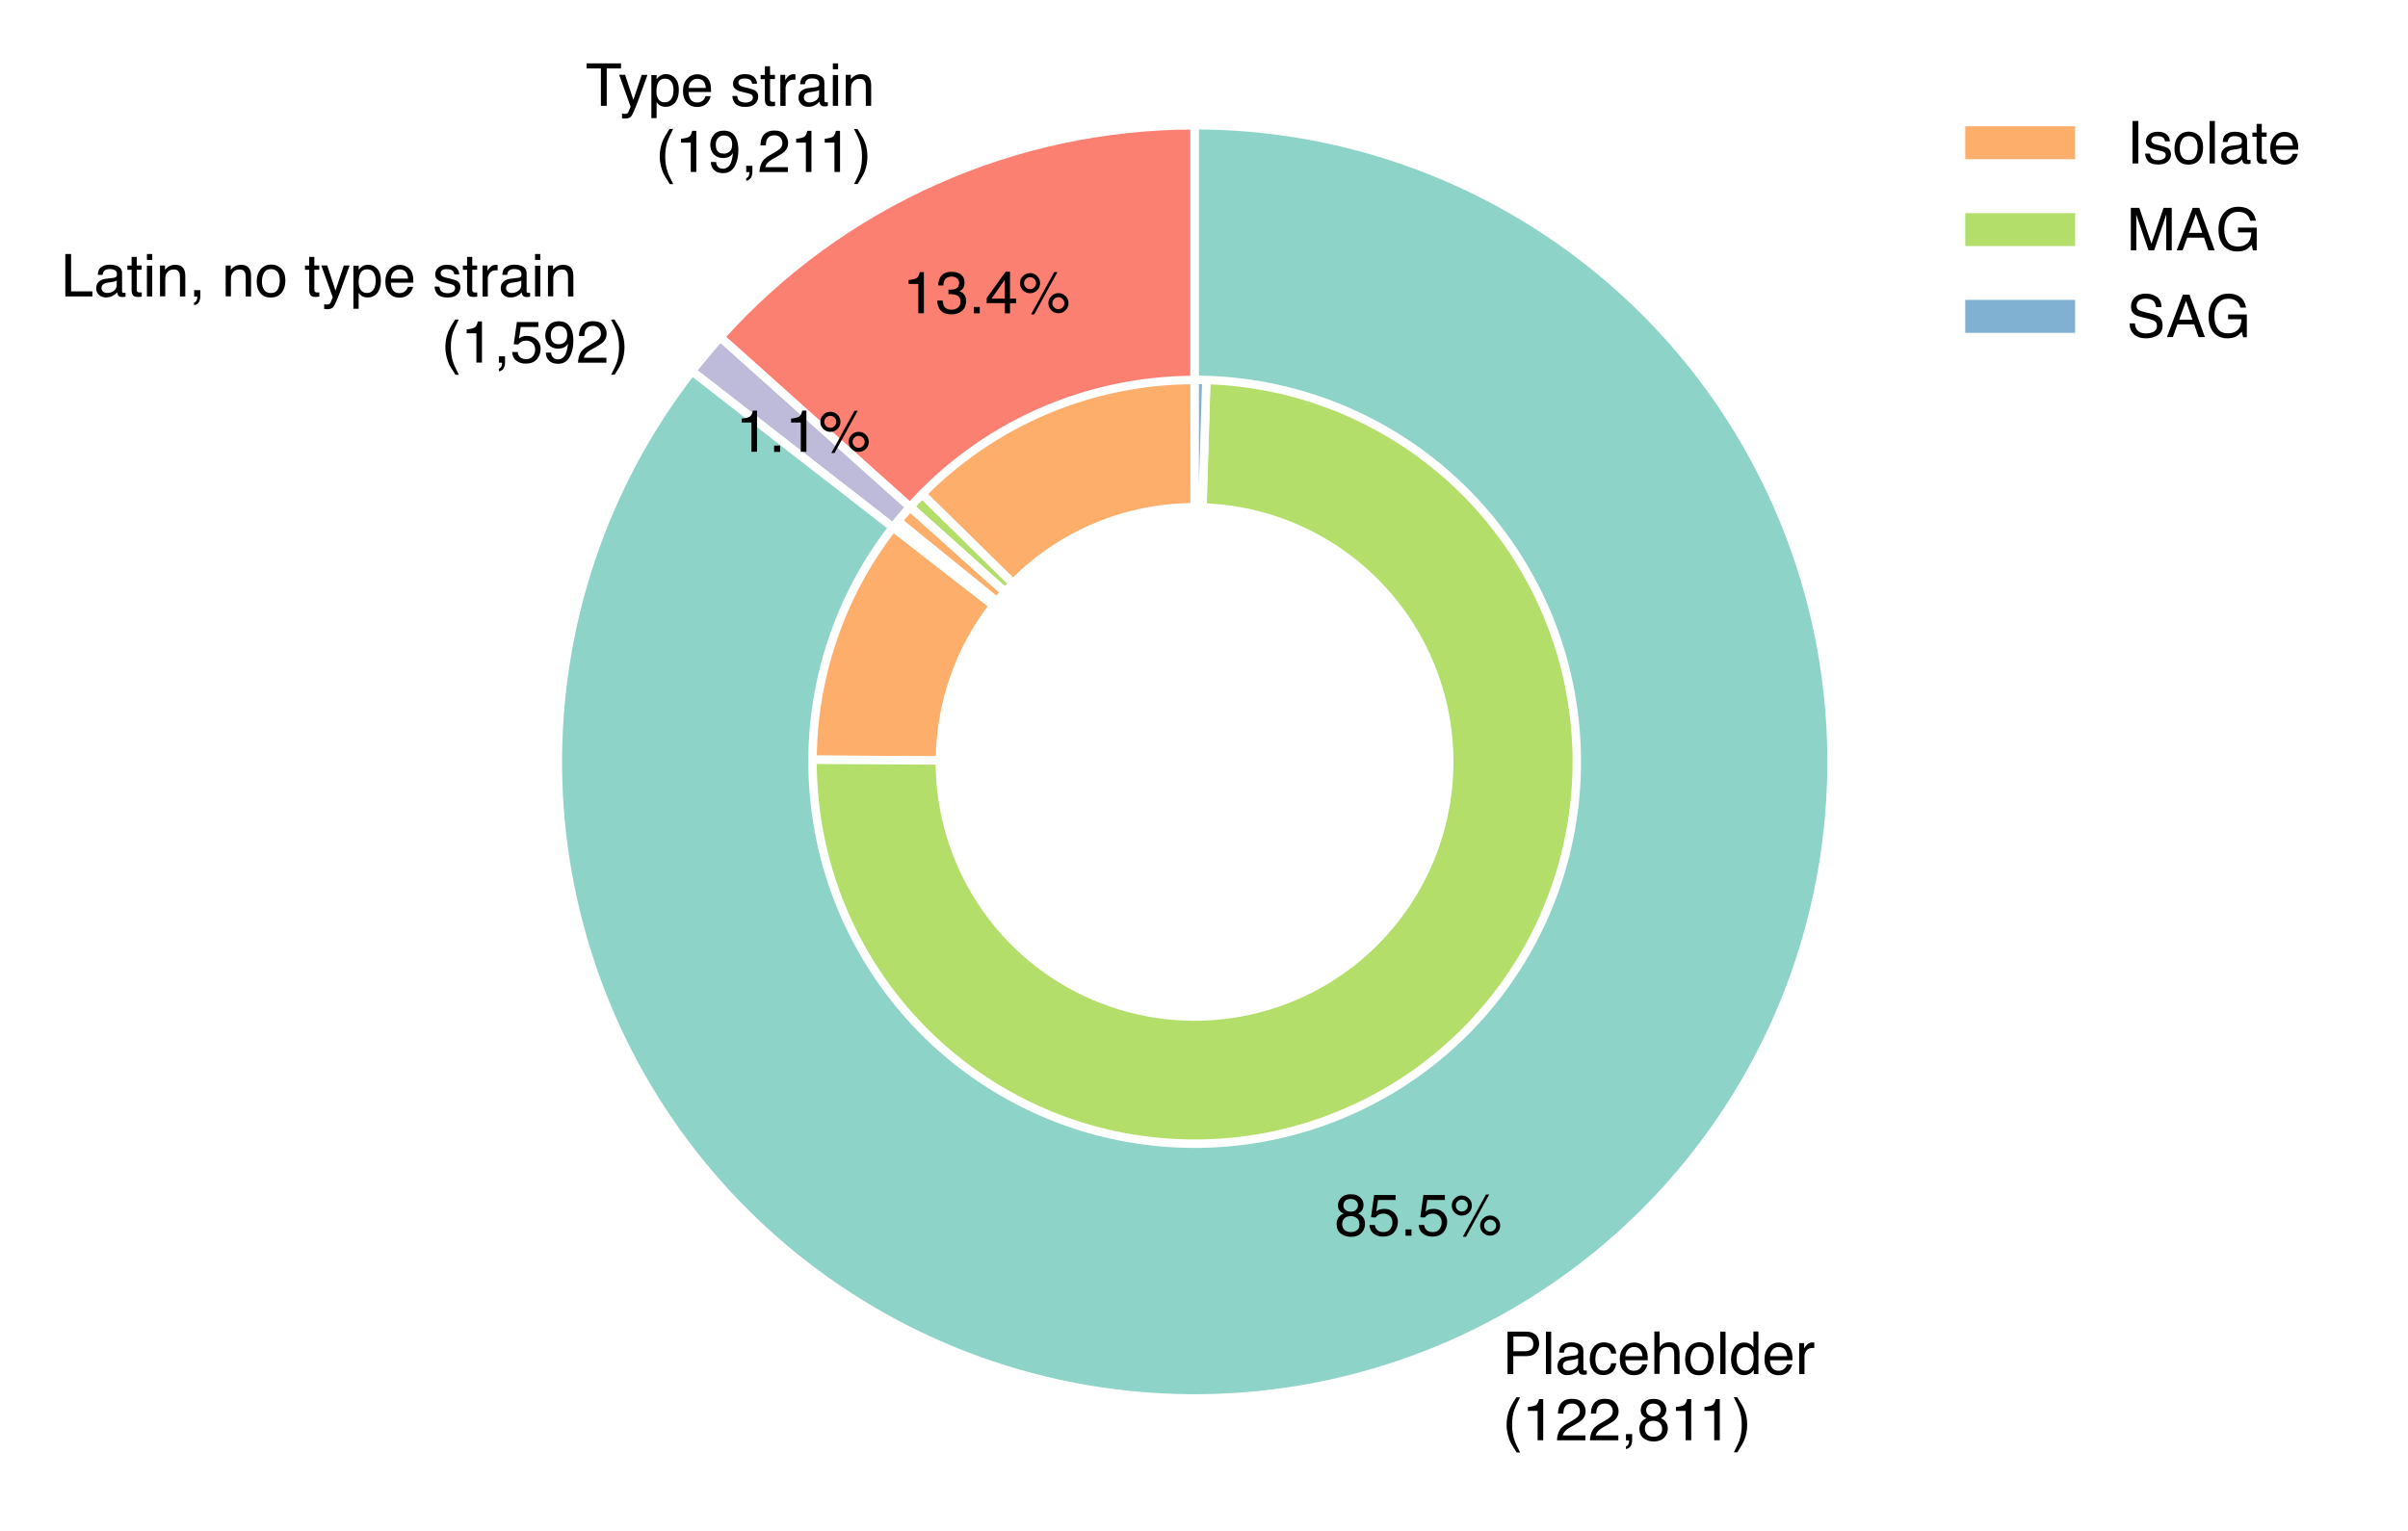 <?xml version="1.0" encoding="UTF-8"?><svg id="Layer_1" xmlns="http://www.w3.org/2000/svg" viewBox="0 0 284.88 181.24"><defs><style>.cls-1{fill:#bebada;}.cls-1,.cls-2,.cls-3,.cls-4,.cls-5,.cls-6{stroke:#fff;}.cls-2{fill:#fdae6b;}.cls-3{fill:#fb8072;}.cls-7{isolation:isolate;}.cls-8{fill:#fff;}.cls-4{fill:#8dd3c7;}.cls-5{fill:#b3de69;}.cls-6{fill:#80b1d3;}</style></defs><g id="figure_1"><g id="patch_1"><path class="cls-8" d="M0,181.24h284.88V0H0v181.24Z"/></g><g id="axes_1"><g id="patch_2"><path class="cls-2" d="M141.33,14.83c-10,0-19.91,1.99-29.13,5.86s-17.59,9.54-24.6,16.67l32.24,31.68c2.8-2.85,6.15-5.12,9.84-6.67,3.69-1.55,7.65-2.34,11.65-2.34V14.83Z"/></g><g id="patch_3"><path class="cls-5" d="M87.6,37.36c-.4.41-.8.83-1.2,1.25s-.78.85-1.17,1.28l33.66,30.17c.15-.17.31-.34.47-.51.16-.17.32-.33.48-.5l-32.24-31.68Z"/></g><g id="patch_4"><path class="cls-6" d="M85.23,39.89s0,0,0,.01c0,0,0,0,0,.01l33.67,30.15s0,0,0,0,0,0,0,0l-33.66-30.17Z"/></g><g id="patch_5"><path class="cls-2" d="M85.21,39.91c-.41.46-.81.92-1.21,1.39-.4.47-.79.94-1.18,1.42l35.11,28.47c.15-.19.31-.38.47-.57.16-.19.32-.37.48-.55l-33.67-30.15Z"/></g><g id="patch_6"><path class="cls-5" d="M82.82,42.71c-.16.2-.32.39-.47.59s-.31.4-.47.6l35.67,27.76c.06-.08.12-.16.19-.24.06-.08.13-.16.19-.24l-35.11-28.47Z"/></g><g id="patch_7"><path class="cls-6" d="M81.88,43.9s-.01.01-.02.02-.01.01-.02.02l35.69,27.74s0,0,0,0,0,0,0,0l-35.67-27.76Z"/></g><g id="patch_8"><path class="cls-2" d="M81.85,43.94c-5.06,6.51-9.01,13.8-11.71,21.59-2.7,7.79-4.09,15.97-4.14,24.21l45.2.25c.02-3.3.58-6.57,1.66-9.69,1.08-3.12,2.66-6.03,4.68-8.64l-35.69-27.74Z"/></g><g id="patch_9"><path class="cls-5" d="M66,89.74c-.08,14.82,4.21,29.34,12.33,41.73,8.13,12.39,19.73,22.12,33.35,27.95s28.67,7.52,43.24,4.84c14.58-2.67,28.04-9.59,38.71-19.88,10.66-10.29,18.06-23.5,21.26-37.97s2.05-29.57-3.29-43.39-14.64-25.77-26.73-34.33-26.45-13.38-41.26-13.82l-1.37,45.18c5.92.18,11.67,2.1,16.5,5.53,4.84,3.43,8.56,8.2,10.69,13.73,2.14,5.53,2.59,11.57,1.31,17.36-1.28,5.79-4.24,11.07-8.5,15.19-4.27,4.12-9.65,6.88-15.48,7.95-5.83,1.07-11.85.4-17.3-1.94-5.45-2.33-10.09-6.22-13.34-11.18-3.25-4.96-4.97-10.76-4.93-16.69l-45.2-.25Z"/></g><g id="patch_10"><path class="cls-6" d="M143.62,14.86c-.38-.01-.76-.02-1.14-.03-.38,0-.76,0-1.14,0v45.2c.15,0,.3,0,.46,0,.15,0,.3,0,.46.01l1.37-45.18Z"/></g><g id="patch_11"><path class="cls-3" d="M141.33,14.83c-10.59,0-21.07,2.23-30.74,6.56-9.67,4.32-18.32,10.63-25.39,18.52l22.45,20.1c4.24-4.73,9.43-8.52,15.23-11.11s12.09-3.93,18.44-3.93V14.83Z"/></g><g id="patch_12"><path class="cls-1" d="M85.21,39.91c-.58.65-1.16,1.31-1.72,1.98s-1.11,1.35-1.65,2.04l23.79,18.49c.32-.41.65-.82.99-1.23.34-.4.68-.8,1.03-1.19l-22.45-20.1Z"/></g><g id="patch_13"><path class="cls-4" d="M81.85,43.94c-5.19,6.67-9.21,14.17-11.91,22.18-2.7,8.01-4.03,16.42-3.94,24.87s1.61,16.83,4.48,24.78c2.87,7.95,7.06,15.36,12.4,21.92,5.33,6.56,11.73,12.17,18.93,16.61,7.2,4.44,15.09,7.63,23.34,9.44s16.76,2.23,25.15,1.22,16.56-3.42,24.15-7.13c7.59-3.72,14.51-8.68,20.45-14.69,5.94-6.01,10.83-12.98,14.47-20.61,3.63-7.63,5.95-15.82,6.87-24.23s.41-16.9-1.5-25.14c-1.91-8.23-5.19-16.09-9.7-23.24-4.51-7.15-10.2-13.48-16.82-18.74-6.62-5.26-14.07-9.37-22.05-12.15-7.98-2.79-16.37-4.21-24.83-4.21v30.13c5.07,0,10.11.85,14.9,2.52s9.26,4.14,13.23,7.29,7.38,6.96,10.09,11.25c2.71,4.29,4.68,9,5.82,13.94,1.14,4.94,1.45,10.04.9,15.08s-1.94,9.96-4.12,14.54c-2.18,4.58-5.11,8.76-8.68,12.37-3.57,3.61-7.71,6.59-12.27,8.81-4.56,2.23-9.45,3.68-14.49,4.28-5.04.6-10.14.35-15.09-.73s-9.69-3.01-14.01-5.67c-4.32-2.66-8.16-6.03-11.36-9.97s-5.71-8.38-7.44-13.15c-1.72-4.77-2.63-9.8-2.69-14.87s.74-10.12,2.36-14.92c1.62-4.81,4.03-9.31,7.15-13.31l-23.79-18.49Z"/></g><g id="text_1"><g class="cls-7"><path d="M73.47,7.5v.6h-1.69v4.42h-.69v-4.42h-1.69v-.6h4.07Z"/><path d="M75.92,8.86h.68c-.09.23-.28.77-.58,1.61-.22.63-.41,1.14-.56,1.54-.35.93-.61,1.5-.75,1.71s-.4.31-.75.31c-.09,0-.15,0-.2,0-.05,0-.1-.02-.17-.04v-.56c.11.03.18.05.23.05.05,0,.09,0,.13,0,.11,0,.2-.02.25-.06.05-.04.1-.08.13-.14.01-.02.05-.11.12-.28.07-.17.12-.29.15-.38l-1.35-3.77h.7l.98,2.98.99-2.98Z"/><path d="M77.08,8.88h.6v.49c.12-.17.26-.29.4-.39.21-.14.45-.21.73-.21.42,0,.77.16,1.06.48.29.32.44.77.44,1.36,0,.8-.21,1.37-.63,1.71-.27.22-.57.32-.93.32-.28,0-.51-.06-.7-.18-.11-.07-.23-.19-.37-.35v1.87h-.62v-5.1ZM79.39,11.74c.19-.24.29-.6.29-1.08,0-.29-.04-.54-.13-.75-.16-.4-.45-.6-.88-.6s-.72.21-.88.64c-.08.23-.13.52-.13.87,0,.28.04.52.13.72.16.38.45.57.88.57.29,0,.53-.12.72-.36Z"/><path d="M83.28,8.96c.24.12.43.28.55.47.12.18.2.4.24.65.04.17.05.44.05.81h-2.66c.01.37.1.67.26.9.16.22.41.34.76.34.32,0,.57-.11.76-.32.11-.12.18-.27.23-.43h.6c-.02.13-.07.28-.16.45-.09.17-.19.3-.3.41-.19.18-.42.31-.69.37-.15.04-.31.05-.5.05-.45,0-.84-.17-1.15-.5-.31-.33-.47-.8-.47-1.39s.16-1.07.48-1.43.73-.55,1.24-.55c.26,0,.51.06.75.18ZM83.5,10.4c-.02-.27-.08-.48-.17-.64-.17-.3-.45-.44-.84-.44-.28,0-.52.1-.71.31-.19.2-.29.46-.3.78h2.02Z"/><path d="M87.22,11.37c.02.21.07.36.16.47.16.2.43.3.82.3.23,0,.44-.05.61-.15.18-.1.26-.25.26-.46,0-.16-.07-.28-.21-.36-.09-.05-.27-.11-.54-.17l-.5-.12c-.32-.08-.55-.16-.7-.26-.27-.17-.4-.4-.4-.69,0-.35.13-.63.38-.84.25-.21.59-.32,1.02-.32.56,0,.96.16,1.21.48.15.21.23.43.23.66h-.58c-.01-.14-.06-.26-.15-.38-.14-.16-.39-.24-.75-.24-.24,0-.42.04-.54.13-.12.09-.18.21-.18.35,0,.16.08.29.24.38.09.06.23.11.41.15l.42.1c.45.11.75.21.91.31.24.16.36.4.36.74s-.13.61-.38.84c-.25.24-.63.36-1.14.36-.55,0-.94-.12-1.17-.37s-.35-.55-.37-.92h.59Z"/><path d="M90.48,7.84h.62v1.02h.58v.5h-.58v2.39c0,.13.04.21.13.26.05.03.13.04.24.04.03,0,.06,0,.1,0,.03,0,.07,0,.12-.01v.49c-.07.02-.14.04-.22.04-.08,0-.16.01-.25.01-.29,0-.48-.07-.58-.22-.1-.15-.15-.34-.15-.57v-2.42h-.5v-.5h.5v-1.02Z"/><path d="M92.32,8.86h.58v.63c.05-.12.17-.27.35-.45.19-.18.4-.26.65-.26.01,0,.03,0,.06,0s.07,0,.14.01v.65s-.07-.01-.1-.01c-.03,0-.06,0-.1,0-.31,0-.55.1-.71.3s-.25.43-.25.69v2.11h-.62v-3.66Z"/><path d="M96.6,10.3c.14-.02.24-.08.28-.18.03-.05.04-.13.04-.24,0-.21-.08-.36-.22-.46-.15-.09-.36-.14-.64-.14-.32,0-.55.09-.68.26-.08.1-.12.24-.15.43h-.57c.01-.45.16-.77.44-.94.28-.18.61-.27.98-.27.43,0,.78.08,1.05.25.27.16.4.42.4.77v2.11c0,.06.01.12.04.15.03.04.08.06.17.06.03,0,.06,0,.09,0,.04,0,.07,0,.11-.02v.46c-.1.03-.17.04-.22.05-.05,0-.12,0-.21,0-.21,0-.37-.07-.46-.22-.05-.08-.09-.19-.11-.34-.13.16-.31.31-.54.43-.23.12-.49.18-.78.18-.34,0-.62-.1-.83-.31-.22-.21-.32-.46-.32-.77,0-.34.11-.6.32-.79.21-.19.49-.3.83-.34l.98-.12ZM95.3,11.97c.13.1.28.15.46.15.22,0,.43-.05.63-.15.34-.17.51-.44.51-.82v-.5c-.08.05-.17.09-.29.12s-.23.05-.35.07l-.37.05c-.22.03-.39.08-.5.14-.19.11-.29.28-.29.51,0,.18.07.32.19.42Z"/><path d="M98.53,7.5h.62v.7h-.62v-.7ZM98.53,8.88h.62v3.64h-.62v-3.64Z"/><path d="M100.08,8.86h.58v.52c.17-.21.36-.37.55-.46s.41-.14.65-.14c.52,0,.87.18,1.05.54.1.2.15.48.15.85v2.35h-.63v-2.31c0-.22-.03-.4-.1-.54-.11-.23-.31-.34-.6-.34-.15,0-.26.02-.36.04-.17.05-.32.15-.44.3-.1.12-.17.25-.2.37-.03.13-.05.31-.05.55v1.92h-.62v-3.66Z"/></g><g class="cls-7"><path d="M79.64,15.25c-.36.7-.59,1.21-.7,1.54-.16.5-.24,1.08-.24,1.73s.09,1.26.28,1.81c.11.34.34.82.67,1.46h-.41c-.33-.52-.54-.85-.62-1-.08-.14-.17-.34-.26-.58-.13-.34-.22-.7-.27-1.08-.02-.2-.04-.39-.04-.57,0-.67.11-1.27.32-1.8.13-.33.41-.84.84-1.5h.43Z"/><path d="M80.57,16.89v-.47c.44-.04.75-.12.93-.22s.31-.34.39-.72h.49v4.87h-.66v-3.47h-1.15Z"/><path d="M84.72,19.17c.02.34.15.57.39.7.13.07.27.1.42.1.29,0,.54-.12.75-.37s.35-.74.44-1.49c-.14.22-.31.37-.51.46-.2.09-.42.13-.65.13-.47,0-.84-.15-1.12-.44-.27-.29-.41-.67-.41-1.13s.14-.83.41-1.17.67-.5,1.2-.5c.71,0,1.21.32,1.48.96.15.35.23.79.23,1.33,0,.6-.09,1.13-.27,1.59-.3.77-.8,1.15-1.52,1.15-.48,0-.84-.12-1.09-.38-.25-.25-.37-.57-.37-.94h.62ZM86.32,17.93c.2-.16.3-.44.3-.84,0-.36-.09-.63-.27-.8-.18-.18-.41-.26-.69-.26-.3,0-.54.1-.72.3-.18.2-.26.47-.26.81,0,.32.08.57.23.76s.4.28.74.28c.24,0,.47-.08.67-.24Z"/><path d="M88.27,21.08c.16-.03.27-.14.33-.33.03-.1.05-.2.05-.3,0-.02,0-.03,0-.04,0-.01,0-.03,0-.04h-.37v-.75h.73v.69c0,.27-.05.51-.16.71s-.3.33-.57.38v-.32Z"/><path d="M90.11,19.26c.15-.31.45-.6.89-.85l.66-.38c.29-.17.5-.32.62-.44.19-.19.28-.41.28-.65,0-.29-.09-.51-.26-.68s-.4-.25-.68-.25c-.42,0-.71.16-.88.48-.09.17-.13.41-.14.71h-.63c0-.43.09-.77.24-1.04.27-.47.74-.71,1.41-.71.56,0,.97.15,1.23.46.26.3.39.64.39,1.01,0,.39-.14.73-.41,1-.16.16-.45.36-.86.59l-.47.26c-.22.12-.4.24-.53.35-.23.2-.37.42-.43.66h2.67v.58h-3.36c.02-.42.11-.79.26-1.1Z"/><path d="M94.19,16.89v-.47c.44-.04.75-.12.93-.22s.31-.34.39-.72h.49v4.87h-.66v-3.47h-1.15Z"/><path d="M97.57,16.89v-.47c.44-.04.75-.12.93-.22s.31-.34.39-.72h.49v4.87h-.66v-3.47h-1.15Z"/><path d="M101.04,21.79c.36-.71.6-1.22.7-1.54.16-.49.24-1.06.24-1.72s-.09-1.26-.28-1.81c-.11-.34-.34-.82-.67-1.46h.41c.35.56.56.91.64,1.04s.15.31.24.54c.11.28.19.57.23.84s.07.55.07.8c0,.67-.11,1.28-.32,1.8-.13.34-.41.84-.84,1.5h-.43Z"/></g></g><g id="text_2"><g class="cls-7"><path d="M107.49,33.61v-.47c.44-.04.75-.12.93-.22s.31-.34.39-.72h.49v4.87h-.66v-3.47h-1.15Z"/><path d="M111.27,36.73c-.26-.32-.39-.7-.39-1.16h.64c.03.32.09.55.18.69.16.26.45.39.86.39.32,0,.58-.09.78-.26.2-.17.29-.4.29-.67,0-.34-.1-.57-.31-.71-.21-.13-.49-.2-.86-.2-.04,0-.08,0-.12,0-.04,0-.08,0-.13,0v-.54c.06,0,.12.01.16.01s.09,0,.14,0c.23,0,.42-.04.57-.11.26-.13.39-.36.39-.68,0-.24-.09-.43-.26-.56s-.38-.2-.6-.2c-.41,0-.69.14-.85.41-.09.15-.14.36-.15.64h-.61c0-.36.07-.67.22-.93.25-.46.69-.68,1.32-.68.5,0,.89.11,1.16.33.27.22.41.54.41.97,0,.3-.08.54-.24.73-.1.12-.23.21-.39.27.26.07.46.21.6.41.14.2.22.45.22.74,0,.47-.15.85-.46,1.14s-.74.44-1.31.44-1-.16-1.26-.48Z"/><path d="M115.2,36.33h.71v.75h-.71v-.75Z"/><path d="M118.88,37.07v-1.2h-2.15v-.6l2.24-3.11h.52v3.18h.72v.54h-.72v1.2h-.62ZM118.87,35.34v-2.22l-1.57,2.22h1.57Z"/><path d="M122.7,32.67c.23.23.35.51.35.84s-.12.61-.35.84c-.23.23-.51.35-.84.35s-.61-.12-.84-.35-.35-.51-.35-.84.12-.61.35-.84.51-.35.84-.35.61.12.84.35ZM122.36,34.01c.14-.14.21-.3.21-.5s-.07-.36-.21-.5c-.14-.14-.31-.21-.5-.21s-.36.07-.5.21c-.14.14-.21.3-.21.5s.07.36.21.5c.14.14.3.21.5.21s.36-.07.5-.21ZM124.72,32.2h.38l-2.74,5h-.38l2.74-5ZM126.06,35.04c.23.23.35.51.35.84s-.12.61-.35.84c-.23.23-.51.35-.84.35s-.61-.12-.84-.35c-.23-.23-.35-.51-.35-.84s.12-.61.35-.84.51-.35.84-.35.61.12.84.35ZM125.71,36.38c.14-.14.21-.3.21-.5s-.07-.36-.21-.5c-.14-.14-.3-.21-.5-.21s-.36.07-.5.21c-.14.14-.21.3-.21.5s.07.36.21.5c.14.14.3.21.5.21s.36-.07.5-.21Z"/></g></g><g id="text_3"><g class="cls-7"><path d="M7.73,30.06h.68v4.42h2.52v.6h-3.2v-5.02Z"/><path d="M13.51,32.86c.14-.02.24-.08.28-.18.03-.05.04-.13.04-.24,0-.21-.07-.36-.22-.46-.15-.09-.36-.14-.64-.14-.32,0-.55.09-.68.26-.07.1-.12.24-.15.43h-.57c.01-.45.16-.77.44-.94.28-.18.61-.27.98-.27.43,0,.78.08,1.05.25.27.16.4.42.4.77v2.11c0,.06.01.12.04.15.03.04.08.06.17.06.03,0,.06,0,.09,0,.03,0,.07,0,.11-.02v.46c-.1.03-.17.04-.22.05s-.12,0-.21,0c-.21,0-.37-.07-.46-.22-.05-.08-.09-.19-.11-.34-.13.16-.31.31-.54.43-.23.12-.49.18-.78.18-.34,0-.62-.1-.83-.31-.22-.21-.32-.46-.32-.77,0-.34.11-.6.32-.79s.49-.3.83-.34l.98-.12ZM12.21,34.52c.13.1.28.15.46.15.22,0,.43-.05.63-.15.34-.17.51-.44.51-.82v-.5c-.08.05-.17.09-.29.12s-.23.05-.35.07l-.37.05c-.22.03-.39.08-.5.14-.19.11-.29.28-.29.51,0,.18.06.32.19.42Z"/><path d="M15.56,30.4h.62v1.02h.58v.5h-.58v2.39c0,.13.04.21.13.26.05.03.13.04.24.04.03,0,.06,0,.1,0,.03,0,.07,0,.12-.01v.49c-.07.02-.14.04-.22.04-.08,0-.16.01-.25.01-.29,0-.48-.07-.58-.22-.1-.15-.15-.34-.15-.57v-2.42h-.5v-.5h.5v-1.02Z"/><path d="M17.38,30.06h.63v.7h-.63v-.7ZM17.38,31.44h.63v3.64h-.63v-3.64Z"/><path d="M18.94,31.42h.58v.52c.17-.21.36-.37.55-.46s.41-.14.65-.14c.52,0,.87.18,1.05.54.1.2.15.48.15.85v2.35h-.63v-2.31c0-.22-.03-.4-.1-.54-.11-.23-.31-.34-.59-.34-.15,0-.27.02-.36.04-.17.05-.32.15-.44.3-.1.12-.17.25-.2.37-.03.13-.05.31-.05.55v1.92h-.62v-3.66Z"/><path d="M22.96,35.8c.16-.03.27-.14.33-.33.03-.1.05-.2.05-.3,0-.02,0-.03,0-.04,0-.01,0-.03,0-.04h-.37v-.75h.73v.69c0,.27-.05.51-.16.71s-.3.33-.57.38v-.32Z"/><path d="M26.72,31.42h.58v.52c.17-.21.36-.37.55-.46s.41-.14.65-.14c.52,0,.87.18,1.05.54.1.2.15.48.15.85v2.35h-.63v-2.31c0-.22-.03-.4-.1-.54-.11-.23-.31-.34-.6-.34-.15,0-.26.02-.36.04-.17.05-.32.15-.44.3-.1.12-.17.25-.2.37-.03.13-.05.31-.05.55v1.92h-.62v-3.66Z"/><path d="M33.27,31.78c.32.31.49.78.49,1.39s-.14,1.08-.43,1.46-.73.58-1.33.58c-.5,0-.9-.17-1.19-.51-.29-.34-.44-.8-.44-1.37,0-.61.16-1.1.47-1.47.31-.36.73-.55,1.25-.55.47,0,.86.16,1.19.47ZM32.88,34.22c.15-.31.22-.65.22-1.03,0-.34-.05-.62-.16-.83-.17-.34-.47-.51-.89-.51-.37,0-.64.14-.81.43s-.25.63-.25,1.04.08.71.25.97.44.39.8.39c.4,0,.68-.15.83-.46Z"/><path d="M36.57,30.4h.62v1.02h.58v.5h-.58v2.39c0,.13.04.21.13.26.05.03.13.04.24.04.03,0,.06,0,.1,0,.03,0,.07,0,.12-.01v.49c-.07.02-.14.04-.22.04-.08,0-.16.01-.25.01-.29,0-.48-.07-.58-.22-.1-.15-.15-.34-.15-.57v-2.42h-.5v-.5h.5v-1.02Z"/><path d="M40.68,31.42h.68c-.09.23-.28.77-.58,1.61-.22.63-.41,1.14-.56,1.54-.35.93-.61,1.5-.75,1.71s-.4.31-.75.31c-.09,0-.15,0-.2,0s-.1-.02-.17-.04v-.56c.11.03.18.05.23.05.05,0,.09,0,.13,0,.11,0,.2-.02.25-.06.05-.04.1-.08.13-.14.01-.02.05-.11.12-.28.07-.17.12-.29.15-.38l-1.35-3.77h.7l.98,2.98.99-2.98Z"/><path d="M41.84,31.44h.6v.49c.12-.17.26-.29.4-.39.21-.14.45-.21.73-.21.42,0,.77.16,1.06.48.29.32.43.77.43,1.36,0,.8-.21,1.37-.63,1.71-.26.22-.57.32-.93.32-.28,0-.51-.06-.7-.18-.11-.07-.23-.19-.37-.35v1.87h-.62v-5.1ZM44.16,34.3c.19-.24.29-.6.29-1.08,0-.29-.04-.54-.13-.75-.16-.4-.45-.6-.88-.6s-.72.21-.88.64c-.08.23-.13.52-.13.87,0,.28.04.52.13.72.16.38.45.57.88.57.29,0,.53-.12.72-.36Z"/><path d="M48.05,31.52c.24.12.43.28.55.47.12.18.2.4.25.65.04.17.05.44.05.81h-2.66c.01.37.1.67.26.9.16.22.42.34.76.34.32,0,.57-.11.76-.32.11-.12.18-.27.23-.43h.61c-.02.13-.07.28-.16.45s-.19.3-.3.41c-.19.18-.42.31-.69.37-.15.04-.31.05-.5.05-.45,0-.84-.17-1.15-.5-.31-.33-.47-.8-.47-1.39s.16-1.07.48-1.43c.32-.37.73-.55,1.24-.55.26,0,.51.06.75.18ZM48.27,32.96c-.02-.27-.08-.48-.17-.64-.17-.3-.45-.44-.84-.44-.28,0-.52.1-.71.31s-.29.46-.3.78h2.02Z"/><path d="M51.99,33.93c.02.21.07.36.16.47.16.2.43.3.82.3.23,0,.44-.05.61-.15.18-.1.26-.25.26-.46,0-.16-.07-.28-.21-.36-.09-.05-.27-.11-.54-.17l-.5-.12c-.32-.08-.55-.16-.7-.26-.27-.17-.4-.4-.4-.69,0-.35.13-.63.38-.84.25-.21.59-.32,1.02-.32.56,0,.96.16,1.21.48.15.21.23.43.23.66h-.58c-.01-.14-.06-.26-.15-.38-.14-.16-.39-.24-.75-.24-.24,0-.42.04-.54.13-.12.09-.18.21-.18.35,0,.16.08.29.24.38.09.06.23.11.41.15l.42.1c.45.11.75.21.91.31.24.16.36.4.36.74s-.13.61-.38.84c-.25.24-.63.36-1.14.36-.55,0-.94-.12-1.17-.37s-.35-.55-.37-.92h.59Z"/><path d="M55.25,30.4h.62v1.02h.58v.5h-.58v2.39c0,.13.04.21.13.26.05.03.13.04.24.04.03,0,.06,0,.1,0,.03,0,.07,0,.12-.01v.49c-.07.02-.14.04-.22.04-.08,0-.16.01-.25.01-.29,0-.48-.07-.58-.22-.1-.15-.15-.34-.15-.57v-2.42h-.5v-.5h.5v-1.02Z"/><path d="M57.09,31.42h.58v.63c.05-.12.17-.27.35-.45.19-.18.4-.26.65-.26.01,0,.03,0,.06,0s.07,0,.14.01v.65s-.07-.01-.1-.01c-.03,0-.06,0-.1,0-.31,0-.55.1-.71.3s-.25.43-.25.69v2.11h-.62v-3.66Z"/><path d="M61.37,32.86c.14-.02.24-.08.28-.18.03-.05.04-.13.04-.24,0-.21-.08-.36-.22-.46-.15-.09-.36-.14-.64-.14-.32,0-.55.09-.68.26-.08.1-.12.24-.15.43h-.57c.01-.45.16-.77.44-.94.28-.18.61-.27.98-.27.43,0,.78.08,1.05.25.27.16.4.42.4.77v2.11c0,.06.01.12.04.15.03.04.08.06.17.06.03,0,.06,0,.09,0,.04,0,.07,0,.11-.02v.46c-.1.03-.17.04-.22.05-.05,0-.12,0-.21,0-.21,0-.37-.07-.46-.22-.05-.08-.09-.19-.11-.34-.13.16-.31.31-.54.43-.23.12-.49.18-.78.18-.34,0-.62-.1-.83-.31-.22-.21-.32-.46-.32-.77,0-.34.11-.6.32-.79.21-.19.49-.3.83-.34l.98-.12ZM60.07,34.52c.13.1.28.15.46.15.22,0,.43-.05.63-.15.34-.17.51-.44.51-.82v-.5c-.08.05-.17.09-.29.12s-.23.05-.35.07l-.37.05c-.22.03-.39.08-.5.14-.19.11-.29.28-.29.51,0,.18.07.32.19.42Z"/><path d="M63.3,30.06h.62v.7h-.62v-.7ZM63.3,31.44h.62v3.64h-.62v-3.64Z"/><path d="M64.85,31.42h.58v.52c.17-.21.36-.37.55-.46s.41-.14.65-.14c.52,0,.87.18,1.05.54.1.2.15.48.15.85v2.35h-.63v-2.31c0-.22-.03-.4-.1-.54-.11-.23-.31-.34-.6-.34-.15,0-.26.02-.36.04-.17.05-.32.15-.44.3-.1.12-.17.25-.2.37-.03.13-.05.31-.05.55v1.92h-.62v-3.66Z"/></g><g class="cls-7"><path d="M54.28,37.81c-.36.7-.59,1.21-.7,1.54-.16.5-.24,1.08-.24,1.73s.09,1.26.28,1.81c.11.34.34.82.67,1.46h-.41c-.33-.52-.54-.85-.62-1-.08-.14-.17-.34-.26-.58-.13-.34-.22-.7-.27-1.08-.02-.2-.04-.39-.04-.57,0-.67.11-1.27.32-1.8.13-.33.41-.84.84-1.5h.43Z"/><path d="M55.21,39.45v-.47c.44-.04.75-.12.93-.22s.31-.34.39-.72h.49v4.87h-.66v-3.47h-1.15Z"/><path d="M59.01,43.63c.16-.03.27-.14.33-.33.03-.1.05-.2.05-.3,0-.02,0-.03,0-.04,0-.01,0-.03,0-.04h-.37v-.75h.73v.69c0,.27-.05.51-.16.71s-.3.33-.57.38v-.32Z"/><path d="M61.24,41.67c.04.35.2.59.49.73.15.07.31.1.51.1.36,0,.63-.12.81-.35s.26-.49.26-.77c0-.34-.1-.61-.31-.79-.21-.19-.46-.28-.75-.28-.21,0-.39.04-.55.12-.15.08-.28.2-.39.34l-.53-.03.37-2.63h2.54v.59h-2.08l-.21,1.36c.11-.09.22-.15.32-.2.18-.07.39-.11.63-.11.45,0,.83.14,1.14.43.31.29.47.66.47,1.1s-.14.87-.43,1.22c-.29.35-.74.53-1.37.53-.4,0-.75-.11-1.06-.34-.31-.22-.48-.57-.51-1.03h.64Z"/><path d="M65.2,41.73c.02.34.15.57.39.7.13.07.27.1.42.1.29,0,.54-.12.75-.37s.35-.74.44-1.49c-.14.22-.31.37-.51.46-.2.09-.42.13-.65.13-.47,0-.84-.15-1.12-.44-.27-.29-.41-.67-.41-1.13s.14-.83.41-1.17.67-.5,1.2-.5c.71,0,1.21.32,1.48.96.15.35.23.79.23,1.33,0,.6-.09,1.13-.27,1.59-.3.77-.8,1.15-1.52,1.15-.48,0-.84-.12-1.09-.38-.25-.25-.37-.57-.37-.94h.62ZM66.8,40.49c.2-.16.3-.44.3-.84,0-.36-.09-.63-.27-.8-.18-.18-.41-.26-.69-.26-.3,0-.54.1-.72.3-.18.2-.26.47-.26.81,0,.32.08.57.23.76s.4.28.74.28c.24,0,.47-.08.67-.24Z"/><path d="M68.64,41.82c.15-.31.45-.6.89-.85l.66-.38c.29-.17.5-.32.62-.44.19-.19.28-.41.28-.65,0-.29-.08-.51-.26-.68s-.4-.25-.68-.25c-.42,0-.71.16-.88.48-.09.17-.13.41-.14.71h-.63c0-.43.09-.77.24-1.04.27-.47.74-.71,1.41-.71.56,0,.97.15,1.23.46s.39.64.39,1.01c0,.39-.14.73-.41,1-.16.16-.45.36-.86.59l-.47.26c-.22.12-.4.24-.53.35-.23.2-.37.42-.43.66h2.67v.58h-3.36c.02-.42.11-.79.26-1.1Z"/><path d="M72.3,44.35c.36-.71.6-1.22.7-1.54.16-.49.24-1.06.24-1.72s-.09-1.26-.28-1.81c-.11-.34-.34-.82-.67-1.46h.41c.35.56.56.91.64,1.04s.15.31.24.54c.11.28.19.57.23.84s.07.55.07.8c0,.67-.11,1.28-.32,1.8-.13.34-.41.84-.84,1.5h-.43Z"/></g></g><g id="text_4"><g class="cls-7"><path d="M87.75,50.01v-.47c.44-.04.75-.12.93-.22s.31-.34.39-.72h.49v4.87h-.66v-3.47h-1.15Z"/><path d="M91.58,52.73h.71v.75h-.71v-.75Z"/><path d="M93.59,50.01v-.47c.44-.04.75-.12.93-.22s.31-.34.39-.72h.49v4.87h-.66v-3.47h-1.15Z"/><path d="M99.08,49.08c.23.23.35.51.35.84s-.12.61-.35.84-.51.35-.84.35-.61-.12-.84-.35-.35-.51-.35-.84.12-.61.35-.84.51-.35.84-.35.61.12.84.35ZM98.73,50.42c.14-.14.21-.3.21-.5s-.07-.36-.21-.5c-.14-.14-.31-.21-.5-.21s-.36.07-.5.21c-.14.14-.21.3-.21.5s.07.36.21.5c.14.14.3.21.5.21s.36-.07.5-.21ZM101.09,48.61h.38l-2.74,5h-.38l2.74-5ZM102.43,51.45c.23.23.35.51.35.84s-.12.61-.35.84c-.23.23-.51.35-.84.35s-.61-.12-.84-.35c-.23-.23-.35-.51-.35-.84s.12-.61.35-.84.51-.35.84-.35.61.12.84.35ZM102.08,52.79c.14-.14.21-.3.21-.5s-.07-.36-.21-.5c-.14-.14-.3-.21-.5-.21s-.36.07-.5.21c-.14.14-.21.3-.21.5s.07.36.21.5c.14.14.31.21.5.21s.36-.07.5-.21Z"/></g></g><g id="text_5"><g class="cls-7"><path d="M178.35,157.59h2.25c.44,0,.8.13,1.08.38.27.25.41.61.41,1.06,0,.39-.12.73-.37,1.02-.24.29-.62.44-1.12.44h-1.57v2.12h-.68v-5.02ZM180.99,158.28c-.15-.07-.35-.11-.61-.11h-1.34v1.74h1.34c.3,0,.55-.06.74-.19.19-.13.28-.36.28-.69,0-.37-.14-.62-.41-.75Z"/><path d="M182.89,157.59h.62v5.02h-.62v-5.02Z"/><path d="M186.39,160.4c.14-.02.24-.08.28-.18.03-.05.04-.13.04-.24,0-.21-.07-.36-.22-.46-.15-.09-.36-.14-.64-.14-.32,0-.55.09-.68.26-.08.1-.12.24-.15.43h-.57c.01-.45.16-.77.44-.94.28-.18.61-.27.98-.27.43,0,.78.08,1.05.25.27.16.4.42.4.77v2.11c0,.06.01.12.04.15.03.04.08.06.17.06.03,0,.06,0,.09,0,.03,0,.07,0,.11-.02v.46c-.1.03-.17.04-.22.05-.05,0-.12,0-.21,0-.21,0-.37-.07-.46-.22-.05-.08-.09-.19-.11-.34-.12.16-.3.31-.54.43-.23.12-.49.18-.78.18-.34,0-.62-.1-.83-.31-.22-.21-.32-.46-.32-.77,0-.34.11-.6.32-.79s.49-.3.83-.34l.98-.12ZM185.1,162.06c.13.1.28.15.46.15.22,0,.43-.05.63-.15.34-.17.51-.44.51-.82v-.5c-.08.05-.17.09-.29.12s-.23.05-.35.07l-.37.05c-.22.03-.39.08-.5.14-.19.11-.29.28-.29.51,0,.18.06.32.19.42Z"/><path d="M190.74,159.15c.26.2.42.55.47,1.04h-.6c-.04-.23-.12-.41-.25-.56s-.34-.22-.62-.22c-.39,0-.67.19-.84.57-.11.25-.16.55-.16.92s.08.67.23.92c.15.25.4.38.73.38.25,0,.46-.08.61-.23s.25-.37.31-.64h.6c-.07.48-.24.84-.51,1.06s-.62.34-1.05.34c-.48,0-.86-.17-1.15-.52-.28-.35-.43-.79-.43-1.31,0-.64.16-1.14.47-1.5.31-.36.71-.54,1.19-.54.41,0,.75.1,1.01.3Z"/><path d="M194.09,159.05c.24.12.43.28.55.47.12.18.2.4.25.65.04.17.05.44.05.81h-2.66c.01.37.1.67.26.9.16.22.41.34.76.34.32,0,.57-.11.76-.32.11-.12.18-.27.23-.43h.61c-.02.13-.07.28-.16.45s-.19.3-.3.41c-.19.18-.42.31-.69.37-.15.04-.31.05-.5.05-.45,0-.84-.17-1.15-.5-.31-.33-.47-.8-.47-1.39s.16-1.07.48-1.43c.32-.37.73-.55,1.24-.55.26,0,.51.06.75.18ZM194.31,160.49c-.02-.27-.08-.48-.17-.64-.17-.3-.45-.44-.84-.44-.28,0-.52.1-.71.31s-.29.46-.3.78h2.02Z"/><path d="M195.72,157.57h.62v1.87c.15-.18.28-.31.39-.39.2-.13.45-.2.74-.2.53,0,.89.19,1.08.56.1.2.15.48.15.84v2.35h-.63v-2.31c0-.27-.03-.47-.1-.59-.11-.2-.32-.3-.63-.3-.25,0-.49.09-.69.26-.21.17-.31.51-.31.99v1.94h-.62v-5.04Z"/><path d="M202.26,159.32c.32.31.49.78.49,1.39s-.14,1.08-.43,1.46-.73.58-1.33.58c-.5,0-.9-.17-1.19-.51-.29-.34-.44-.8-.44-1.37,0-.61.16-1.1.47-1.47.31-.36.73-.55,1.25-.55.47,0,.86.16,1.19.47ZM201.88,161.75c.15-.31.22-.65.22-1.03,0-.34-.05-.62-.16-.83-.17-.34-.47-.51-.89-.51-.37,0-.64.14-.81.43s-.25.63-.25,1.04.08.71.25.97.44.39.8.39c.4,0,.68-.15.83-.46Z"/><path d="M203.52,157.59h.62v5.02h-.62v-5.02Z"/><path d="M207.07,159.06c.11.07.23.19.37.36v-1.85h.59v5.04h-.55v-.51c-.14.23-.31.39-.51.49-.19.1-.42.15-.67.15-.41,0-.76-.17-1.06-.51-.3-.34-.45-.8-.45-1.37,0-.53.14-1,.41-1.39.27-.39.66-.59,1.16-.59.28,0,.51.06.7.18ZM205.7,161.81c.17.26.43.4.8.4.28,0,.52-.12.7-.37s.27-.6.27-1.05-.09-.81-.28-1.03c-.19-.22-.42-.33-.7-.33-.31,0-.56.12-.75.36-.19.24-.29.59-.29,1.05,0,.39.08.72.25.98Z"/><path d="M211.21,159.05c.24.12.43.28.55.47.12.18.2.4.25.65.04.17.05.44.05.81h-2.66c.01.37.1.67.26.9.16.22.42.34.76.34.32,0,.57-.11.76-.32.11-.12.18-.27.23-.43h.61c-.02.13-.07.28-.16.45s-.19.3-.3.41c-.19.18-.42.31-.69.37-.15.04-.31.05-.5.05-.45,0-.84-.17-1.15-.5-.31-.33-.47-.8-.47-1.39s.16-1.07.48-1.43c.32-.37.73-.55,1.24-.55.26,0,.51.06.75.18ZM211.43,160.49c-.02-.27-.08-.48-.17-.64-.17-.3-.45-.44-.84-.44-.28,0-.52.1-.71.31s-.29.46-.3.78h2.02Z"/><path d="M212.86,158.95h.58v.63c.05-.12.17-.27.35-.45.19-.18.4-.26.65-.26.01,0,.03,0,.06,0s.07,0,.14.01v.65s-.07-.01-.1-.01c-.03,0-.06,0-.1,0-.31,0-.55.1-.71.3s-.25.43-.25.69v2.11h-.62v-3.66Z"/></g><g class="cls-7"><path d="M179.83,165.35c-.36.7-.59,1.21-.7,1.54-.16.5-.24,1.08-.24,1.73s.09,1.26.28,1.81c.11.34.34.82.67,1.46h-.41c-.33-.52-.54-.85-.62-1-.08-.14-.17-.34-.26-.58-.13-.34-.22-.7-.27-1.08-.03-.2-.04-.39-.04-.57,0-.67.11-1.27.32-1.8.13-.33.41-.84.84-1.5h.43Z"/><path d="M180.76,166.98v-.47c.44-.04.75-.12.93-.22.18-.1.31-.34.39-.72h.49v4.87h-.66v-3.47h-1.15Z"/><path d="M184.46,169.35c.15-.31.45-.6.89-.85l.66-.38c.29-.17.5-.32.62-.44.19-.19.28-.41.28-.65,0-.29-.08-.51-.26-.68s-.4-.25-.68-.25c-.42,0-.71.16-.88.48-.09.17-.13.41-.14.71h-.63c0-.43.09-.77.24-1.04.27-.47.74-.71,1.41-.71.56,0,.97.15,1.23.46.26.3.39.64.39,1.01,0,.39-.14.73-.41,1-.16.16-.45.36-.86.59l-.47.26c-.22.12-.4.24-.53.35-.23.2-.37.42-.43.66h2.67v.58h-3.36c.02-.42.11-.79.26-1.1Z"/><path d="M188.35,169.35c.15-.31.45-.6.89-.85l.66-.38c.29-.17.5-.32.62-.44.19-.19.28-.41.28-.65,0-.29-.09-.51-.26-.68s-.4-.25-.68-.25c-.42,0-.71.16-.88.48-.09.17-.13.41-.14.71h-.62c0-.43.08-.77.24-1.04.27-.47.74-.71,1.41-.71.56,0,.97.15,1.23.46s.39.64.39,1.01c0,.39-.14.73-.41,1-.16.16-.45.36-.86.59l-.47.26c-.22.12-.4.24-.53.35-.23.2-.37.42-.43.66h2.67v.58h-3.36c.02-.42.11-.79.26-1.1Z"/><path d="M192.35,171.17c.16-.03.27-.14.33-.33.03-.1.05-.2.05-.3,0-.02,0-.03,0-.04s0-.03,0-.04h-.37v-.75h.73v.69c0,.27-.05.51-.16.71s-.3.33-.57.38v-.32Z"/><path d="M194.38,167.59c-.18-.18-.27-.42-.27-.71,0-.36.13-.68.4-.94.26-.26.64-.39,1.12-.39s.84.12,1.1.37.4.54.4.87c0,.31-.08.55-.23.74-.09.11-.22.21-.4.31.2.09.36.2.48.32.22.23.33.52.33.89,0,.43-.14.79-.43,1.09-.29.3-.7.45-1.23.45-.48,0-.88-.13-1.21-.39s-.49-.63-.49-1.13c0-.29.07-.54.21-.75s.35-.37.63-.48c-.17-.07-.3-.16-.4-.26ZM196.36,169.8c.19-.15.28-.38.28-.69s-.1-.56-.29-.72c-.19-.16-.44-.25-.75-.25s-.53.08-.72.25c-.19.17-.28.4-.28.7,0,.25.09.48.25.66.17.19.43.28.79.28.29,0,.52-.08.71-.23ZM196.25,167.38c.15-.15.23-.33.23-.54,0-.18-.07-.35-.22-.5s-.37-.23-.67-.23-.51.08-.64.23-.2.33-.2.54c0,.23.08.41.25.54.17.13.37.2.6.2.27,0,.48-.08.63-.23Z"/><path d="M198.27,166.98v-.47c.44-.04.75-.12.93-.22s.31-.34.39-.72h.49v4.87h-.66v-3.47h-1.15Z"/><path d="M201.65,166.98v-.47c.44-.04.75-.12.93-.22s.31-.34.39-.72h.49v4.87h-.66v-3.47h-1.15Z"/><path d="M205.12,171.88c.36-.71.6-1.22.7-1.54.16-.49.24-1.06.24-1.72s-.09-1.26-.28-1.81c-.11-.34-.34-.82-.67-1.46h.41c.35.56.56.91.64,1.04s.15.31.24.54c.11.28.19.57.23.84s.07.55.07.8c0,.67-.11,1.28-.32,1.8-.13.34-.41.84-.84,1.5h-.43Z"/></g></g><g id="text_6"><g class="cls-7"><path d="M158.56,143.37c-.18-.18-.27-.42-.27-.71,0-.36.13-.68.4-.94.26-.26.64-.39,1.12-.39s.84.12,1.1.37c.27.25.4.54.4.87,0,.31-.08.55-.23.74-.09.11-.22.21-.4.31.2.09.36.2.48.32.22.23.33.52.33.89,0,.43-.14.79-.43,1.09-.29.3-.7.45-1.23.45-.48,0-.88-.13-1.21-.39-.33-.26-.49-.63-.49-1.13,0-.29.07-.54.21-.75.14-.21.35-.37.63-.48-.17-.07-.3-.16-.4-.26ZM160.55,145.58c.19-.15.28-.38.28-.69s-.1-.56-.29-.72c-.19-.16-.44-.25-.75-.25s-.53.08-.72.25c-.19.17-.28.4-.28.7,0,.25.08.48.25.66s.43.28.79.28c.28,0,.52-.08.71-.23ZM160.43,143.16c.15-.15.23-.33.23-.54,0-.18-.07-.35-.22-.5s-.37-.23-.67-.23-.51.08-.64.23-.2.33-.2.54c0,.23.09.41.26.54.17.13.37.2.6.2.27,0,.48-.08.63-.23Z"/><path d="M162.66,144.98c.04.35.2.59.49.73.15.07.31.1.51.1.37,0,.63-.12.81-.35.17-.23.26-.49.26-.77,0-.34-.1-.61-.31-.79-.21-.19-.46-.28-.75-.28-.21,0-.39.04-.55.12-.15.08-.28.2-.39.34l-.53-.03.37-2.63h2.54v.59h-2.08l-.21,1.36c.11-.09.22-.15.32-.2.18-.07.39-.11.63-.11.45,0,.83.14,1.14.43.31.29.47.66.47,1.1s-.14.87-.43,1.22c-.29.35-.74.53-1.37.53-.4,0-.75-.11-1.06-.34s-.48-.57-.51-1.03h.64Z"/><path d="M166.28,145.49h.71v.75h-.71v-.75Z"/><path d="M168.49,144.98c.04.35.2.59.49.73.15.07.31.1.51.1.37,0,.63-.12.81-.35.17-.23.26-.49.26-.77,0-.34-.1-.61-.31-.79-.21-.19-.46-.28-.75-.28-.21,0-.39.04-.55.12-.15.08-.28.2-.39.34l-.53-.03.37-2.63h2.54v.59h-2.08l-.21,1.36c.11-.09.22-.15.32-.2.18-.07.39-.11.63-.11.45,0,.83.14,1.14.43.31.29.47.66.47,1.1s-.14.87-.43,1.22c-.29.35-.74.53-1.37.53-.4,0-.75-.11-1.06-.34s-.48-.57-.51-1.03h.64Z"/><path d="M173.78,141.83c.23.23.35.51.35.84s-.12.61-.35.84-.51.35-.84.35-.61-.12-.84-.35-.35-.51-.35-.84.12-.61.35-.84.51-.35.84-.35.61.12.84.35ZM173.44,143.17c.14-.14.21-.3.21-.5s-.07-.36-.21-.5c-.14-.14-.31-.21-.5-.21s-.36.07-.5.21c-.14.14-.21.3-.21.5s.07.36.21.5c.14.14.3.21.5.21s.36-.07.5-.21ZM175.8,141.36h.38l-2.74,5h-.38l2.74-5ZM177.13,144.2c.23.23.35.51.35.84s-.12.61-.35.84c-.23.23-.51.35-.84.35s-.61-.12-.84-.35c-.23-.23-.35-.51-.35-.84s.12-.61.35-.84.51-.35.84-.35.61.12.84.35ZM176.79,145.54c.14-.14.21-.3.21-.5s-.07-.36-.21-.5c-.14-.14-.3-.21-.5-.21s-.36.07-.5.21c-.14.14-.21.3-.21.5s.07.36.21.5c.14.14.3.21.5.21s.36-.07.5-.21Z"/></g></g><g id="legend_1"><g id="patch_14"><path class="cls-2" d="M232,19.34h14v-4.9h-14v4.9Z"/></g><g id="text_7"><g class="cls-7"><path d="M252.29,14.32h.69v5.02h-.69v-5.02Z"/><path d="M254.36,18.19c.02.21.07.36.16.47.16.2.43.3.82.3.23,0,.44-.05.61-.15.18-.1.27-.25.27-.46,0-.16-.07-.28-.21-.36-.09-.05-.27-.11-.54-.17l-.5-.12c-.32-.08-.55-.16-.7-.26-.27-.17-.4-.4-.4-.69,0-.35.13-.63.38-.84.25-.21.59-.32,1.02-.32.56,0,.96.16,1.21.48.16.21.23.43.23.66h-.58c-.01-.14-.06-.26-.15-.38-.14-.16-.4-.24-.75-.24-.24,0-.42.04-.54.13-.12.09-.18.21-.18.35,0,.16.08.29.24.38.09.06.23.11.41.15l.41.1c.45.11.75.21.91.31.24.16.36.4.36.74s-.12.61-.38.84c-.25.24-.63.36-1.14.36-.55,0-.94-.12-1.17-.37s-.35-.55-.37-.92h.59Z"/><path d="M260.15,16.05c.32.31.49.78.49,1.39s-.14,1.08-.43,1.46-.73.58-1.33.58c-.5,0-.9-.17-1.19-.51-.29-.34-.44-.8-.44-1.37,0-.61.15-1.1.46-1.47.31-.36.73-.55,1.25-.55.47,0,.86.16,1.19.47ZM259.77,18.48c.15-.31.22-.65.22-1.03,0-.34-.05-.62-.16-.83-.17-.34-.47-.51-.89-.51-.37,0-.64.14-.81.43s-.25.63-.25,1.04.08.71.25.97.44.39.8.39c.4,0,.68-.15.83-.46Z"/><path d="M261.41,14.32h.62v5.02h-.62v-5.02Z"/><path d="M264.91,17.13c.14-.02.24-.08.28-.18.03-.05.04-.13.04-.24,0-.21-.08-.36-.22-.46-.15-.09-.36-.14-.64-.14-.32,0-.55.09-.68.26-.07.1-.12.24-.15.43h-.57c.01-.45.16-.77.44-.94.28-.18.61-.27.98-.27.43,0,.78.08,1.05.25.27.16.4.42.4.77v2.11c0,.06.01.12.04.15.03.04.08.06.17.06.03,0,.06,0,.09,0,.03,0,.07,0,.11-.02v.46c-.1.03-.17.04-.22.05-.05,0-.12,0-.21,0-.21,0-.37-.07-.46-.22-.05-.08-.08-.19-.11-.34-.13.16-.31.31-.54.43-.24.12-.49.18-.78.18-.34,0-.62-.1-.83-.31-.22-.21-.32-.46-.32-.77,0-.34.11-.6.32-.79s.49-.3.83-.34l.98-.12ZM263.61,18.79c.13.1.28.15.46.15.22,0,.43-.05.63-.15.34-.17.51-.44.51-.82v-.5c-.08.05-.17.09-.29.12s-.23.05-.35.07l-.37.05c-.22.03-.39.08-.5.14-.19.11-.29.28-.29.51,0,.18.07.32.2.42Z"/><path d="M266.96,14.66h.62v1.02h.58v.5h-.58v2.39c0,.13.04.21.13.26.05.03.13.04.24.04.03,0,.06,0,.1,0,.03,0,.07,0,.12-.01v.49c-.07.02-.14.04-.22.04-.08,0-.16.01-.25.01-.29,0-.48-.07-.58-.22-.1-.15-.15-.34-.15-.57v-2.42h-.5v-.5h.5v-1.02Z"/><path d="M271.04,15.78c.24.12.43.28.55.47.12.18.2.4.25.65.04.17.05.44.05.81h-2.66c.01.37.1.67.26.9.16.22.42.34.76.34.32,0,.57-.11.76-.32.11-.12.18-.27.23-.43h.61c-.02.13-.07.28-.16.45s-.19.3-.3.41c-.19.18-.42.31-.69.37-.15.04-.31.05-.5.05-.45,0-.84-.17-1.15-.5-.31-.33-.47-.8-.47-1.39s.16-1.07.48-1.43c.32-.37.73-.55,1.24-.55.26,0,.51.06.75.18ZM271.26,17.22c-.02-.27-.08-.48-.17-.64-.17-.3-.45-.44-.84-.44-.28,0-.52.1-.71.31s-.29.46-.3.78h2.02Z"/></g></g><g id="patch_15"><path class="cls-5" d="M232,29.62h14v-4.9h-14v4.9Z"/></g><g id="text_8"><g class="cls-7"><path d="M252.12,24.6h.97l1.44,4.25,1.43-4.25h.97v5.02h-.65v-2.96c0-.1,0-.27,0-.51,0-.24,0-.49,0-.76l-1.43,4.23h-.67l-1.45-4.23v.15c0,.12,0,.31.01.56s0,.44,0,.56v2.96h-.65v-5.02Z"/><path d="M259.42,24.6h.77l1.82,5.02h-.75l-.51-1.5h-1.99l-.54,1.5h-.7l1.89-5.02ZM260.54,27.56l-.76-2.22-.81,2.22h1.57Z"/><path d="M265.98,24.74c.49.26.79.72.9,1.38h-.67c-.08-.37-.25-.63-.5-.8-.25-.17-.57-.25-.95-.25-.46,0-.84.17-1.15.52-.31.35-.47.87-.47,1.56,0,.6.13,1.08.39,1.46s.67.56,1.26.56c.44,0,.81-.13,1.1-.39.29-.26.44-.69.45-1.28h-1.57v-.56h2.21v2.69h-.44l-.16-.65c-.23.25-.43.43-.6.53-.29.17-.67.25-1.12.25-.58,0-1.09-.19-1.51-.58-.46-.48-.69-1.15-.69-1.99s.22-1.51.67-2.01c.43-.47.98-.71,1.66-.71.46,0,.87.09,1.21.27Z"/></g></g><g id="patch_16"><path class="cls-6" d="M232,39.89h14v-4.9h-14v4.9Z"/></g><g id="text_9"><g class="cls-7"><path d="M252.58,38.27c.02.29.08.52.19.69.22.33.6.5,1.15.5.25,0,.47-.04.67-.11.39-.14.59-.39.59-.76,0-.27-.08-.47-.25-.58-.17-.11-.43-.21-.79-.3l-.66-.15c-.43-.1-.73-.21-.91-.33-.31-.21-.46-.52-.46-.94,0-.45.15-.82.46-1.11.3-.29.73-.43,1.29-.43.51,0,.95.13,1.31.38.36.25.54.66.54,1.22h-.64c-.03-.27-.1-.48-.21-.62-.2-.26-.54-.39-1.01-.39-.38,0-.66.08-.83.25-.17.17-.25.36-.25.59,0,.25.1.43.3.54.13.07.43.16.88.27l.68.16c.33.08.58.18.76.32.31.23.46.58.46,1.02,0,.56-.2.95-.59,1.19s-.85.36-1.38.36c-.61,0-1.08-.16-1.43-.48-.34-.32-.51-.75-.51-1.29h.64Z"/><path d="M258.26,34.87h.77l1.82,5.02h-.75l-.51-1.5h-1.99l-.54,1.5h-.7l1.89-5.02ZM259.38,37.83l-.76-2.22-.81,2.22h1.57Z"/><path d="M264.81,35.02c.49.26.79.72.9,1.38h-.67c-.08-.37-.25-.63-.5-.8-.25-.17-.57-.25-.95-.25-.46,0-.84.17-1.15.52-.31.35-.47.87-.47,1.56,0,.6.13,1.08.39,1.46s.67.56,1.26.56c.44,0,.81-.13,1.1-.39.29-.26.44-.69.45-1.28h-1.57v-.56h2.21v2.69h-.44l-.16-.65c-.23.25-.43.43-.6.53-.29.17-.67.25-1.12.25-.58,0-1.09-.19-1.51-.58-.46-.48-.69-1.15-.69-1.99s.22-1.51.67-2.01c.43-.47.98-.71,1.66-.71.46,0,.87.09,1.21.27Z"/></g></g></g></g></g></svg>